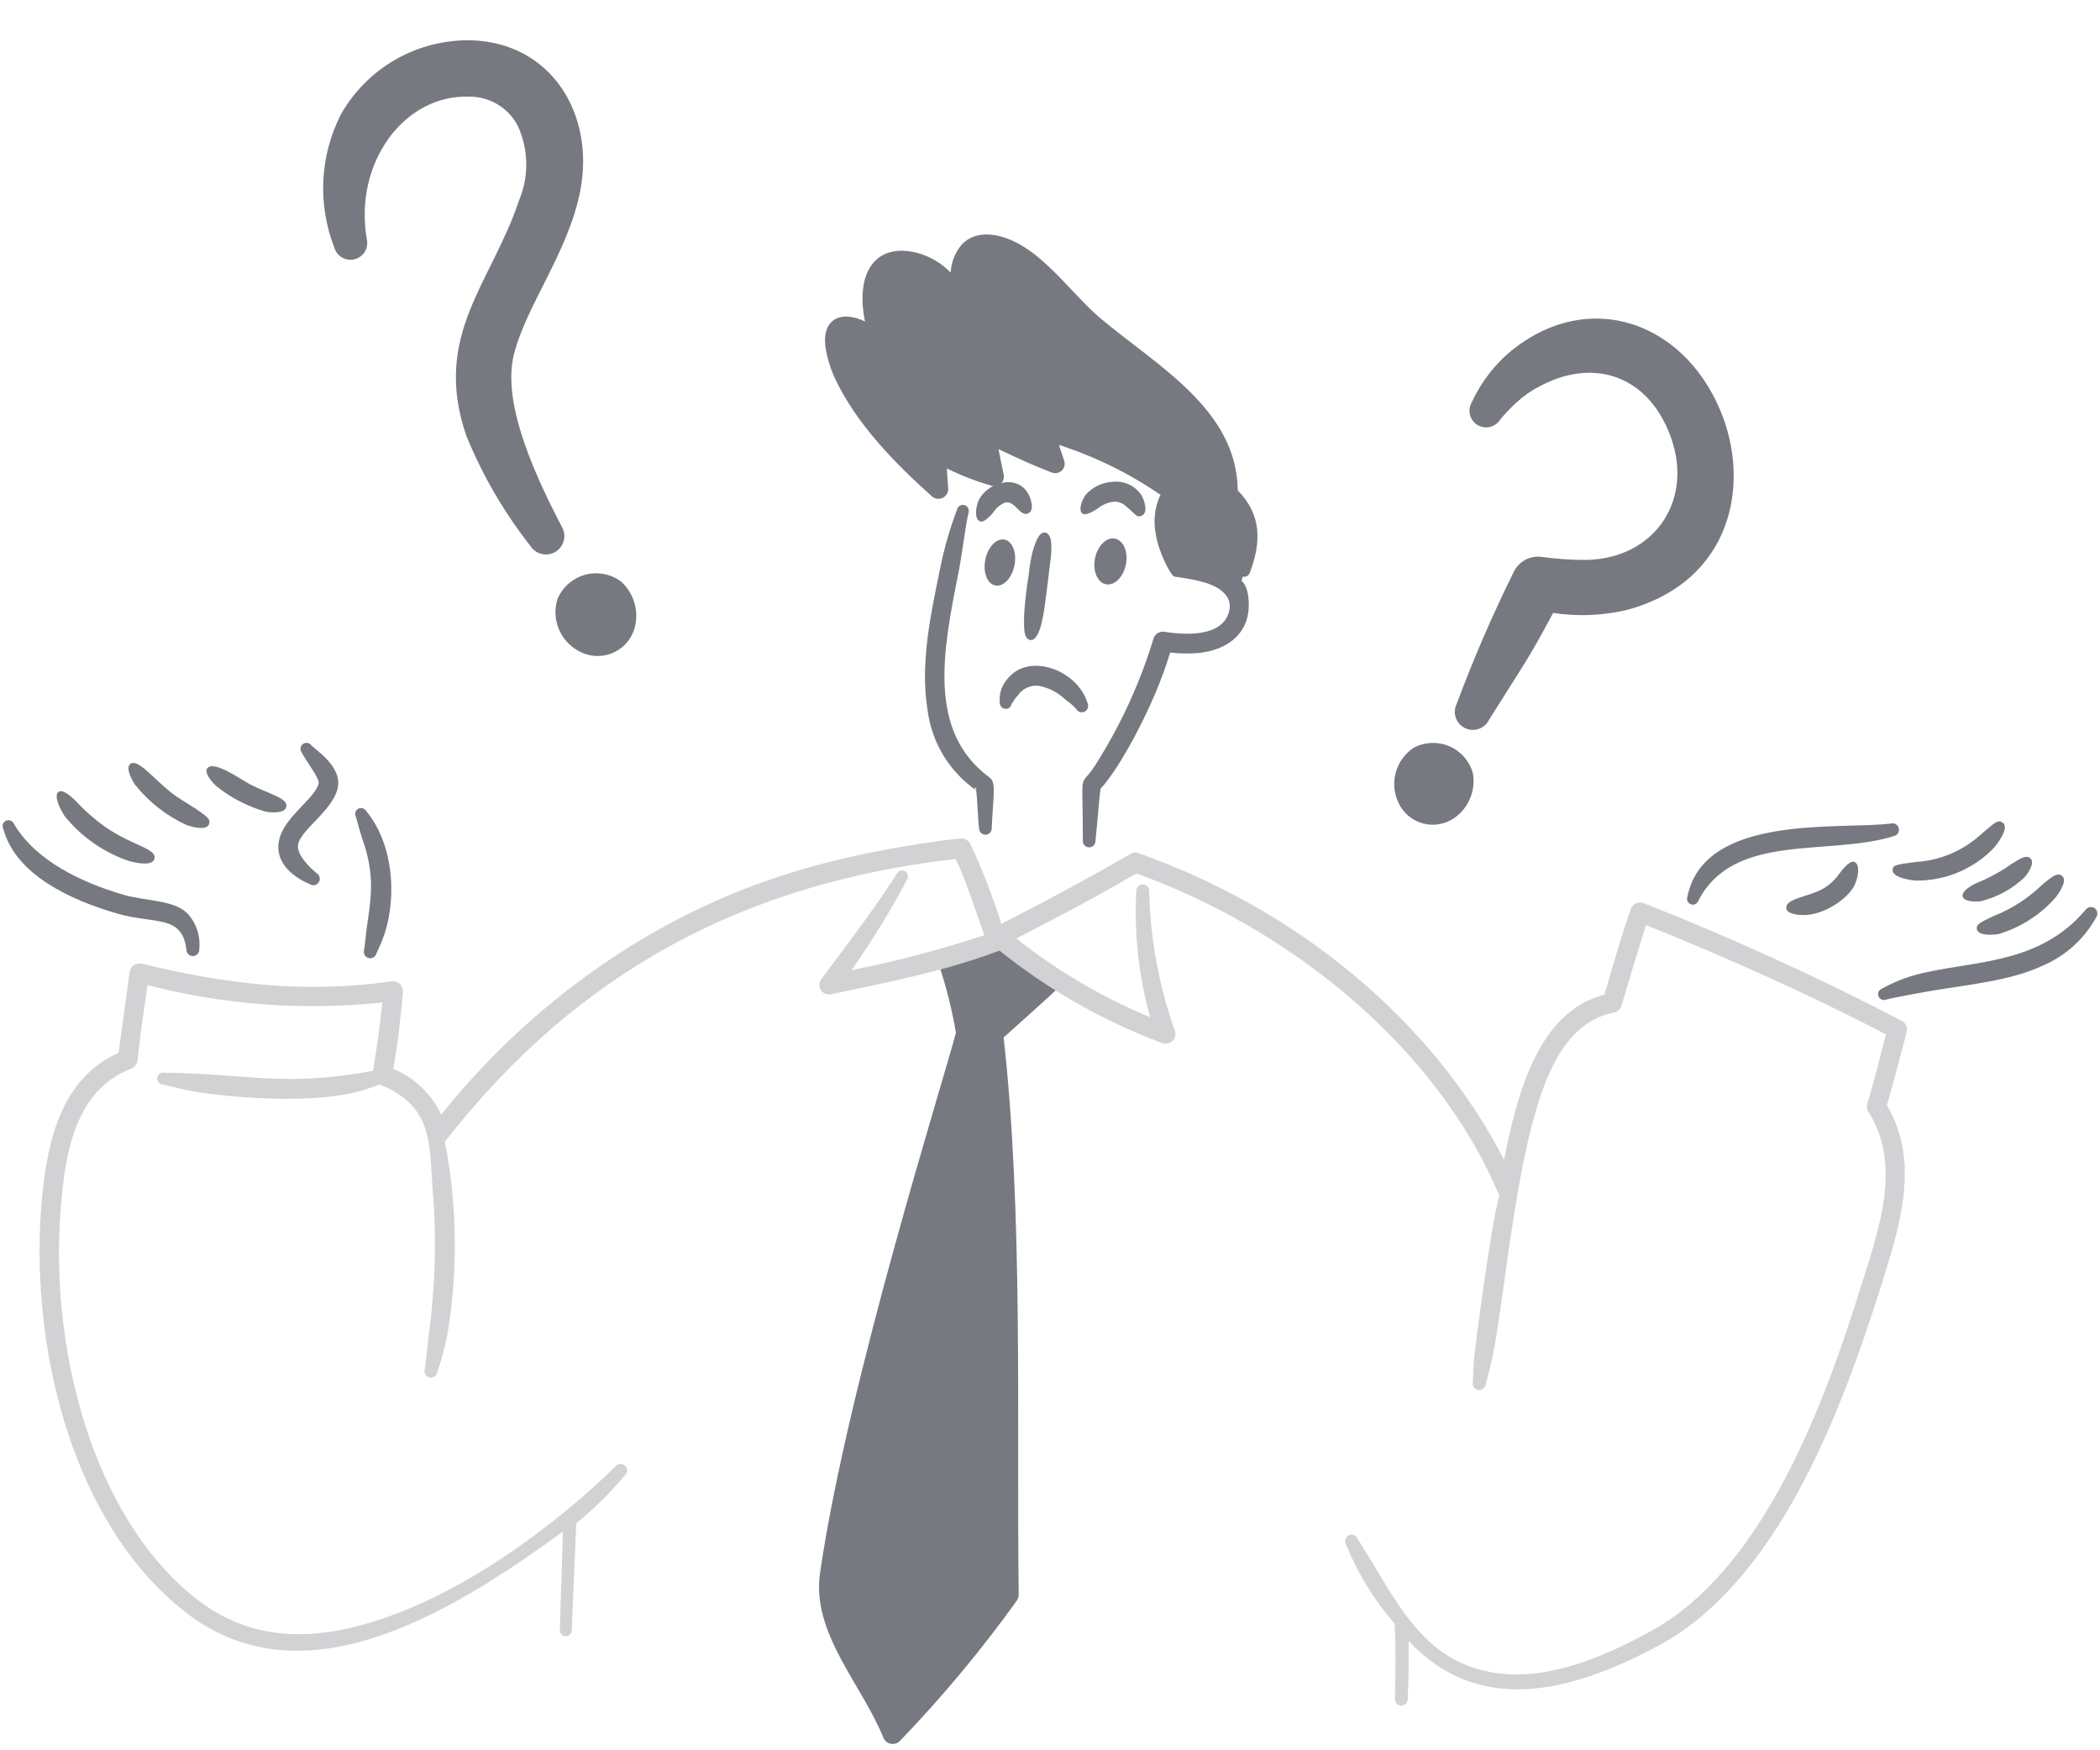 <svg width="216" height="180" viewBox="0 0 216 180" fill="none" xmlns="http://www.w3.org/2000/svg">
<g clip-path="url(#clip0_1672_123872)">
<path d="M108.716 100.183C106.781 99.085 104.982 97.76 103.359 96.237C103.253 96.137 103.121 96.07 102.978 96.044C102.834 96.017 102.687 96.033 102.552 96.089C100.795 96.824 98.576 97.301 96.935 98.378C96.781 98.476 96.664 98.624 96.606 98.797C96.547 98.971 96.55 99.159 96.613 99.331C97.356 101.572 97.928 103.867 98.323 106.195C97.286 110.368 87.163 142.267 84.348 161.761C83.441 167.932 88.612 173.164 90.868 178.717C90.933 178.873 91.036 179.011 91.166 179.118C91.297 179.225 91.452 179.299 91.617 179.332C91.783 179.366 91.954 179.358 92.116 179.31C92.278 179.262 92.426 179.176 92.547 179.057C96.901 174.538 100.924 169.712 104.585 164.615C104.714 164.433 104.782 164.215 104.779 163.992C104.56 146.42 105.255 124.687 103.23 106.693C103.343 106.593 108.019 102.416 109.072 101.401C109.186 101.32 109.272 101.206 109.318 101.074C109.364 100.942 109.367 100.799 109.328 100.665C109.289 100.531 109.209 100.412 109.099 100.326C108.99 100.239 108.856 100.189 108.716 100.183Z" fill="#777980"/>
<path d="M100.407 81.281C99.038 80.326 97.885 79.095 97.022 77.666C96.159 76.237 95.607 74.642 95.4 72.985C94.616 68.171 95.774 62.978 96.695 58.479C97.113 56.385 97.705 54.329 98.465 52.332C98.516 52.184 98.621 52.062 98.76 51.989C98.899 51.917 99.06 51.902 99.21 51.946C99.36 51.989 99.488 52.089 99.566 52.225C99.644 52.36 99.668 52.521 99.631 52.673C99.298 54.055 98.965 56.983 98.594 58.851C96.993 66.894 95.344 75.178 101.746 79.932C102.519 80.424 102.146 81.83 102.004 85.143C102.011 85.23 102.001 85.317 101.973 85.399C101.946 85.482 101.903 85.558 101.846 85.623C101.788 85.688 101.719 85.742 101.641 85.779C101.563 85.817 101.478 85.839 101.391 85.844C101.304 85.848 101.218 85.835 101.136 85.805C101.055 85.776 100.98 85.73 100.916 85.671C100.853 85.612 100.802 85.541 100.766 85.462C100.73 85.382 100.711 85.297 100.709 85.21C100.58 84.251 100.537 82.233 100.407 81.281ZM100.623 81.418C100.666 81.445 100.666 81.465 100.709 81.477L100.623 81.418ZM100.407 81.262V81.206C100.407 81.12 100.407 80.995 100.364 81.006C100.191 81.042 100.278 81.155 100.407 81.262Z" fill="#777980"/>
<path d="M102.829 72.187C102.789 71.624 102.892 71.06 103.13 70.549C103.272 70.275 103.446 70.02 103.649 69.789C105.847 67.059 110.817 68.898 111.851 72.276C111.93 72.431 111.948 72.609 111.9 72.776C111.852 72.943 111.742 73.085 111.592 73.174C111.515 73.215 111.43 73.242 111.342 73.25C111.254 73.259 111.166 73.251 111.082 73.225C110.997 73.2 110.919 73.158 110.851 73.102C110.783 73.046 110.726 72.977 110.685 72.899C110.364 72.546 110.002 72.233 109.607 71.967C108.847 71.226 107.886 70.726 106.843 70.529C106.428 70.482 106.007 70.55 105.628 70.725C105.248 70.899 104.923 71.175 104.689 71.521C104.54 71.668 104.409 71.832 104.301 72.011C104.215 72.148 104.128 72.262 104.041 72.41C104.028 72.487 103.999 72.561 103.957 72.627C103.915 72.693 103.86 72.75 103.796 72.795C103.732 72.84 103.659 72.872 103.583 72.888C103.506 72.905 103.427 72.906 103.35 72.892C103.189 72.865 103.045 72.776 102.948 72.644C102.851 72.513 102.808 72.349 102.829 72.187Z" fill="#777980"/>
<path d="M106.197 56.771C106.015 57.55 105.885 58.342 105.809 59.138C105.581 60.51 105.422 61.892 105.334 63.28C105.334 64.381 105.221 65.711 105.982 65.823C106.662 65.915 107.08 64.447 107.19 63.813C107.469 62.773 107.871 58.96 108.053 57.574C108.154 56.818 108.33 54.921 107.535 54.777C106.859 54.633 106.489 55.807 106.197 56.771Z" fill="#777980"/>
<path d="M102.208 52.636C102.487 52.224 102.876 51.9 103.331 51.699C104.411 51.369 104.848 53.174 105.749 52.801C106.486 52.508 105.976 51.099 105.749 50.759C104.522 48.604 101.263 49.72 100.569 51.695C100.396 52.161 100.167 53.459 100.87 53.635C101.293 53.759 102.13 52.75 102.208 52.636Z" fill="#777980"/>
<path d="M113.003 52.224C113.455 51.878 113.992 51.66 114.557 51.594C114.805 51.583 115.053 51.626 115.284 51.718C115.514 51.811 115.723 51.951 115.895 52.13C116.873 52.946 116.888 53.242 117.407 53.047C118.152 52.768 117.703 51.433 117.407 50.928C117.09 50.452 116.649 50.072 116.131 49.828C115.614 49.585 115.039 49.489 114.471 49.549C113.416 49.595 112.422 50.059 111.708 50.837C111.435 51.159 110.785 52.442 111.368 52.844C111.778 53.086 112.887 52.313 113.003 52.224Z" fill="#777980"/>
<path d="M0.328 85.205C1.599 89.981 7.291 92.561 12.009 93.939C15.864 95.073 18.77 93.997 19.174 97.695C19.179 97.782 19.2 97.867 19.238 97.946C19.275 98.024 19.328 98.095 19.392 98.153C19.457 98.211 19.532 98.256 19.614 98.285C19.696 98.315 19.783 98.327 19.87 98.323C19.957 98.318 20.042 98.297 20.121 98.259C20.199 98.222 20.27 98.17 20.328 98.105C20.386 98.04 20.431 97.965 20.46 97.883C20.489 97.801 20.502 97.714 20.498 97.627C20.566 96.99 20.504 96.347 20.315 95.735C20.126 95.123 19.815 94.556 19.4 94.069C18.013 92.501 15.078 92.723 12.596 91.989C8.366 90.734 3.664 88.523 1.428 84.718C1.397 84.644 1.351 84.576 1.293 84.52C1.235 84.464 1.166 84.42 1.091 84.39C1.016 84.361 0.936 84.347 0.855 84.349C0.774 84.351 0.695 84.369 0.621 84.402C0.547 84.433 0.481 84.479 0.426 84.538C0.371 84.596 0.328 84.665 0.301 84.74C0.274 84.815 0.262 84.895 0.267 84.975C0.271 85.055 0.292 85.133 0.328 85.205Z" fill="#777980"/>
<path d="M6.617 83.884C8.357 86.06 10.688 87.687 13.33 88.569C14.097 88.77 15.739 89.084 15.881 88.305C16.162 87.273 13.649 86.997 10.813 85.037C9.827 84.332 8.909 83.538 8.07 82.664C7.97 82.55 6.616 81.063 6.036 81.416C5.408 81.857 6.379 83.509 6.617 83.884Z" fill="#777980"/>
<path d="M13.919 80.736C15.331 82.496 17.132 83.902 19.181 84.844C19.748 85.046 21.241 85.455 21.505 84.757C21.638 84.286 21.505 84.093 20.052 83.125C19.225 82.574 18.342 82.099 17.567 81.479C15.788 80.066 14.165 77.974 13.403 78.561C12.819 79.005 13.734 80.496 13.919 80.736Z" fill="#777980"/>
<path d="M22.244 80.843C23.759 82.06 25.505 82.959 27.375 83.484C27.794 83.55 29.312 83.702 29.442 82.98C29.683 82.086 27.679 81.677 25.73 80.663C24.684 80.118 21.954 78.126 21.308 79.031C20.946 79.545 22.033 80.658 22.244 80.843Z" fill="#777980"/>
<path d="M31.026 77.372C31.53 78.352 32.922 80.103 32.769 80.579C32.428 82.083 29.313 83.96 28.734 86.276C28.179 88.454 29.825 90.072 31.896 90.942C32.047 91.031 32.227 91.058 32.397 91.015C32.566 90.973 32.713 90.865 32.804 90.715C32.889 90.564 32.913 90.385 32.871 90.216C32.829 90.048 32.723 89.901 32.577 89.808C31.764 89.145 30.415 87.784 30.673 86.77C31.081 85.219 34.247 83.303 34.739 81.036C35.215 78.842 32.461 77.129 32.028 76.652C31.933 76.519 31.788 76.429 31.627 76.403C31.465 76.376 31.3 76.415 31.167 76.51C31.034 76.606 30.944 76.75 30.918 76.912C30.891 77.073 30.93 77.239 31.026 77.372Z" fill="#777980"/>
<path d="M36.608 83.994C37.447 87.076 37.385 86.49 37.641 87.427C38.496 90.559 38.142 92.531 37.705 95.546C37.604 96.243 37.577 96.951 37.447 97.702C37.397 97.869 37.416 98.049 37.498 98.202C37.581 98.356 37.721 98.47 37.888 98.52C38.055 98.57 38.235 98.552 38.388 98.469C38.542 98.387 38.656 98.246 38.706 98.079C39.035 97.397 39.325 96.696 39.577 95.981C40.805 92.113 40.458 86.793 37.673 83.418C37.592 83.276 37.459 83.172 37.303 83.126C37.146 83.081 36.978 83.099 36.834 83.175C36.696 83.255 36.595 83.385 36.553 83.538C36.511 83.692 36.531 83.856 36.608 83.994Z" fill="#777980"/>
<path d="M174.686 92.633C178.331 85.523 188.14 88.096 194.827 85.976C194.994 85.933 195.137 85.827 195.227 85.68C195.316 85.533 195.345 85.357 195.308 85.189C195.27 85.021 195.168 84.875 195.024 84.781C194.881 84.686 194.706 84.652 194.537 84.684C189.378 85.373 175.272 83.596 173.558 92.233C173.531 92.308 173.52 92.386 173.524 92.465C173.529 92.544 173.548 92.621 173.582 92.693C173.616 92.764 173.664 92.828 173.723 92.881C173.782 92.933 173.85 92.974 173.925 93C173.999 93.027 174.078 93.038 174.157 93.034C174.236 93.03 174.313 93.01 174.384 92.976C174.455 92.942 174.519 92.894 174.572 92.835C174.625 92.776 174.665 92.708 174.692 92.633H174.686Z" fill="#777980"/>
<path d="M189.216 89.816C188.789 90.431 188.239 90.951 187.602 91.343C186.164 92.224 183.633 92.364 183.729 93.396C183.793 94.122 185.414 94.12 185.762 94.1C187.952 93.968 190.437 92.133 190.865 90.758C191.127 90.164 191.354 88.839 190.704 88.63C190.193 88.468 189.297 89.702 189.216 89.816Z" fill="#777980"/>
<path d="M197.056 90.559C198.562 90.578 200.057 90.286 201.445 89.7C202.834 89.115 204.086 88.248 205.124 87.156C205.641 86.529 206.662 85.076 205.996 84.606C205.493 84.249 205.225 84.565 203.769 85.797C201.909 87.504 199.513 88.512 196.991 88.647C195.011 88.92 194.714 88.95 194.666 89.441C194.589 90.243 196.467 90.517 197.056 90.559Z" fill="#777980"/>
<path d="M203.74 92.682C205.436 92.265 206.993 91.411 208.258 90.206C208.414 90.021 209.368 88.798 208.871 88.301C208.477 87.911 207.964 88.188 207.128 88.709C206.883 88.855 206.646 89.014 206.418 89.186C205.401 89.851 204.32 90.413 203.191 90.862C203.078 90.91 201.743 91.564 201.868 92.185C202.048 92.793 203.347 92.736 203.74 92.682Z" fill="#777980"/>
<path d="M205.581 96.053C207.84 95.378 209.865 94.081 211.423 92.31C211.825 91.787 212.686 90.551 212.103 90.082C211.71 89.767 211.341 89.904 210.07 90.967C208.617 92.383 206.893 93.493 205.002 94.228C203.575 94.919 203.276 95.06 203.325 95.552C203.465 96.29 205.064 96.15 205.581 96.053Z" fill="#777980"/>
<path d="M194.021 102.798C194.83 102.561 198.588 101.908 198.701 101.891C202.725 101.21 206.746 100.87 210.128 99.301C212.462 98.302 214.394 96.549 215.615 94.323C215.716 94.177 215.754 93.997 215.722 93.823C215.69 93.649 215.591 93.495 215.445 93.395C215.299 93.294 215.12 93.256 214.946 93.288C214.772 93.32 214.618 93.419 214.517 93.565C209.981 98.933 203.775 98.79 198.347 99.944C196.673 100.263 195.06 100.847 193.57 101.674C193.494 101.702 193.424 101.745 193.365 101.8C193.305 101.855 193.258 101.922 193.225 101.996C193.192 102.07 193.174 102.15 193.172 102.231C193.17 102.312 193.185 102.393 193.215 102.468C193.28 102.618 193.4 102.736 193.551 102.798C193.702 102.859 193.871 102.86 194.021 102.798Z" fill="#777980"/>
<path d="M102.368 60.21C102.565 60.25 102.772 60.228 102.978 60.147C103.183 60.065 103.383 59.925 103.567 59.734C103.75 59.543 103.913 59.305 104.046 59.034C104.179 58.763 104.279 58.464 104.342 58.155C104.404 57.845 104.428 57.531 104.41 57.229C104.393 56.928 104.335 56.646 104.24 56.398C104.145 56.151 104.015 55.944 103.858 55.789C103.7 55.634 103.518 55.533 103.321 55.494C103.124 55.454 102.917 55.476 102.712 55.558C102.506 55.639 102.306 55.78 102.123 55.971C101.939 56.161 101.777 56.399 101.644 56.67C101.511 56.941 101.41 57.24 101.347 57.55C101.285 57.859 101.262 58.174 101.279 58.475C101.297 58.776 101.354 59.059 101.449 59.306C101.544 59.553 101.674 59.76 101.832 59.915C101.989 60.07 102.172 60.171 102.368 60.21Z" fill="#777980"/>
<path d="M113.755 60.087C114.176 60.17 114.629 60.002 115.014 59.621C115.399 59.239 115.684 58.675 115.807 58.053C115.929 57.43 115.879 56.8 115.668 56.301C115.457 55.802 115.102 55.475 114.68 55.392C114.472 55.35 114.253 55.37 114.037 55.45C113.821 55.53 113.612 55.669 113.421 55.858C113.231 56.047 113.062 56.282 112.927 56.551C112.791 56.82 112.689 57.117 112.628 57.426C112.568 57.734 112.549 58.047 112.572 58.348C112.596 58.649 112.662 58.931 112.767 59.178C112.871 59.425 113.012 59.632 113.182 59.788C113.352 59.944 113.546 60.046 113.755 60.087Z" fill="#777980"/>
<path d="M128.56 58.88C129.775 55.66 129.731 52.912 127.313 50.431C127.208 42.132 119.162 37.726 113.153 32.708C110.318 30.281 107.663 26.399 104.26 24.807C102.439 23.954 100.282 23.69 98.906 25.168C98.232 25.975 97.838 26.98 97.784 28.03C96.846 27.066 95.669 26.369 94.374 26.011C89.824 24.857 87.979 28.328 88.977 33.073C88.879 33.02 88.778 32.971 88.675 32.928C86.486 32.029 85.251 32.878 84.963 34.15C84.586 35.421 85.319 37.709 85.87 38.888C88.046 43.544 92.012 47.609 95.842 51.035C95.995 51.174 96.186 51.263 96.391 51.29C96.595 51.317 96.803 51.281 96.987 51.186C97.17 51.092 97.32 50.943 97.416 50.761C97.513 50.578 97.551 50.371 97.526 50.166C97.379 48.083 97.397 48.487 97.397 48.178C98.88 48.911 100.426 49.508 102.017 49.962C102.184 50.008 102.36 50.01 102.527 49.967C102.695 49.923 102.847 49.836 102.97 49.714C103.093 49.592 103.181 49.44 103.226 49.273C103.271 49.106 103.27 48.929 103.225 48.763C103.034 47.92 102.884 47.061 102.706 46.192C104.652 47.1 106.031 47.772 108.189 48.598C108.367 48.666 108.56 48.681 108.745 48.64C108.931 48.6 109.1 48.506 109.233 48.37C109.366 48.234 109.456 48.062 109.492 47.876C109.528 47.689 109.509 47.496 109.437 47.321C109.264 46.799 109.097 46.282 108.92 45.757C112.633 46.954 116.153 48.684 119.371 50.892C119.342 50.944 119.313 50.998 119.28 51.054C118.751 52.292 118.616 53.663 118.892 54.981C119.186 56.886 120.48 59.27 120.791 59.298C122.667 59.577 124.903 59.887 125.928 61.023C126.179 61.268 126.357 61.578 126.441 61.919C126.525 62.26 126.512 62.617 126.404 62.951C125.696 65.406 122.275 65.363 119.755 64.972C119.508 64.935 119.256 64.991 119.048 65.13C118.841 65.268 118.692 65.48 118.632 65.722C117.312 70.051 115.44 74.191 113.063 78.041C110.864 81.763 111.379 78.063 111.379 86.442C111.372 86.528 111.382 86.614 111.409 86.696C111.435 86.778 111.478 86.853 111.534 86.918C111.591 86.983 111.66 87.036 111.737 87.074C111.814 87.112 111.898 87.134 111.984 87.139C112.071 87.147 112.159 87.136 112.242 87.109C112.325 87.081 112.402 87.036 112.466 86.977C112.531 86.918 112.583 86.847 112.619 86.767C112.655 86.687 112.674 86.6 112.674 86.513C112.977 83.527 113.063 81.956 113.193 81.195V81.11C114.926 79.365 118.701 72.715 120.359 67.108C121.32 67.222 122.289 67.238 123.252 67.156C126.278 66.843 127.848 65.29 128.303 63.473C128.565 62.477 128.53 60.438 127.711 59.737L127.81 59.307C127.966 59.343 128.129 59.319 128.268 59.24C128.407 59.16 128.511 59.032 128.56 58.88Z" fill="#777980"/>
<path d="M37.721 24.544C36.389 16.737 41.587 9.676 48.296 9.941C49.31 9.937 50.306 10.211 51.176 10.731C52.046 11.252 52.758 12 53.235 12.895C53.8 14.102 54.104 15.414 54.129 16.746C54.154 18.079 53.899 19.401 53.379 20.628C50.577 29.078 44.404 34.495 47.973 44.832C49.624 48.879 51.832 52.676 54.532 56.113C54.661 56.325 54.831 56.511 55.032 56.657C55.232 56.804 55.46 56.91 55.702 56.969C55.944 57.028 56.194 57.039 56.44 57.001C56.686 56.963 56.922 56.877 57.135 56.748C57.347 56.618 57.532 56.449 57.679 56.248C57.826 56.047 57.932 55.819 57.991 55.577C58.05 55.336 58.061 55.085 58.023 54.839C57.985 54.593 57.898 54.357 57.769 54.144C55.311 49.397 51.577 41.683 52.848 36.498C54.08 31.464 58.448 25.969 59.681 19.634C61.222 11.713 56.681 4.387 48.476 4.145C45.76 4.084 43.078 4.761 40.715 6.104C38.352 7.447 36.398 9.405 35.06 11.771C33.99 13.871 33.376 16.174 33.259 18.529C33.141 20.883 33.523 23.235 34.379 25.432C34.497 25.875 34.786 26.253 35.183 26.482C35.58 26.712 36.052 26.774 36.495 26.656C36.938 26.537 37.315 26.248 37.545 25.851C37.774 25.454 37.837 24.982 37.718 24.539L37.721 24.544Z" fill="#777980"/>
<path d="M63.845 59.779C63.317 59.397 62.709 59.139 62.067 59.026C61.425 58.912 60.766 58.946 60.139 59.124C59.512 59.302 58.933 59.62 58.447 60.054C57.96 60.488 57.579 61.027 57.33 61.629C57.01 62.68 57.08 63.811 57.529 64.813C57.978 65.815 58.775 66.621 59.772 67.081C60.296 67.332 60.87 67.463 61.451 67.466C62.033 67.469 62.608 67.344 63.135 67.099C63.662 66.854 64.129 66.496 64.502 66.049C64.875 65.603 65.145 65.08 65.293 64.518C65.513 63.671 65.494 62.78 65.239 61.944C64.983 61.107 64.5 60.358 63.845 59.779Z" fill="#777980"/>
<path d="M159.753 63.034C157.001 68.164 156.759 68.272 153.159 74.022C153.051 74.243 152.901 74.44 152.716 74.602C152.531 74.764 152.316 74.887 152.083 74.966C151.85 75.044 151.604 75.075 151.359 75.058C151.114 75.04 150.875 74.974 150.655 74.863C150.436 74.752 150.241 74.599 150.081 74.413C149.921 74.226 149.8 74.009 149.725 73.775C149.649 73.541 149.621 73.295 149.642 73.05C149.662 72.805 149.731 72.567 149.844 72.349C151.567 67.733 153.525 63.209 155.711 58.794C155.964 58.276 156.373 57.849 156.881 57.575C157.389 57.302 157.97 57.194 158.542 57.269C160.092 57.484 161.656 57.589 163.221 57.581C170.285 57.422 174.498 51.214 171.614 44.325C169.11 38.342 163.546 36.853 158.207 39.811C157.477 40.195 156.797 40.666 156.181 41.213C155.5 41.809 154.871 42.461 154.299 43.161C154.059 43.538 153.68 43.806 153.245 43.908C152.81 44.01 152.352 43.937 151.97 43.705C151.588 43.473 151.312 43.101 151.201 42.668C151.089 42.235 151.152 41.776 151.375 41.388C152.356 39.246 153.827 37.364 155.669 35.895C163.457 29.781 173.023 33.018 176.902 42.103C180.158 49.731 178.152 59.77 167.4 62.71C164.896 63.312 162.299 63.422 159.753 63.034Z" fill="#777980"/>
<path d="M151.505 79.56C151.341 78.94 151.038 78.365 150.619 77.879C150.201 77.392 149.677 77.007 149.089 76.752C148.5 76.498 147.861 76.379 147.22 76.407C146.579 76.435 145.953 76.608 145.388 76.912C144.491 77.514 143.841 78.42 143.559 79.463C143.278 80.506 143.383 81.616 143.857 82.588C144.101 83.106 144.456 83.563 144.897 83.927C145.338 84.292 145.854 84.554 146.409 84.696C146.963 84.838 147.542 84.856 148.104 84.748C148.665 84.64 149.197 84.41 149.659 84.073C150.355 83.566 150.895 82.875 151.221 82.078C151.547 81.281 151.646 80.41 151.505 79.56Z" fill="#777980"/>
<path d="M196.119 106.104C196.173 105.885 196.151 105.655 196.057 105.451C195.964 105.246 195.804 105.079 195.603 104.977C186.976 100.483 178.118 96.445 169.068 92.88C168.941 92.829 168.806 92.804 168.67 92.807C168.534 92.81 168.4 92.841 168.276 92.897C168.152 92.953 168.041 93.034 167.95 93.135C167.859 93.236 167.789 93.354 167.744 93.483C166.778 96.286 166.508 97.214 165.033 102.284C158.211 104.052 156.063 112.441 154.704 119.277C147.052 104.417 132.857 93.294 117.102 87.742C116.206 87.433 117.399 87.595 102.996 95.016C102.12 92.202 101.053 89.451 99.802 86.782C99.71 86.607 99.57 86.462 99.399 86.364C99.227 86.266 99.031 86.22 98.833 86.231C98.316 86.27 97.8 86.323 97.284 86.392C86.129 87.918 76.566 90.369 66.072 96.559C58.151 101.296 51.144 107.417 45.383 114.63C44.386 112.497 42.623 110.817 40.445 109.925C40.898 107.569 41.228 104.481 41.445 102.016C41.456 101.863 41.434 101.71 41.379 101.567C41.323 101.425 41.237 101.296 41.126 101.191C41.014 101.086 40.881 101.008 40.735 100.961C40.59 100.914 40.435 100.9 40.284 100.921C31.439 102.21 23.174 101.197 14.559 99.106C14.423 99.077 14.283 99.076 14.146 99.103C14.01 99.13 13.881 99.185 13.766 99.263C13.651 99.342 13.554 99.442 13.479 99.56C13.404 99.677 13.354 99.808 13.332 99.945C13.105 101.728 12.332 107.271 12.198 108.275C5.97 111.054 4.656 118.055 4.193 124.836C3.252 139.304 7.673 157.008 19.17 165.867C31.05 175.017 45.819 166.321 57.902 157.508L57.58 167.672C57.582 167.83 57.647 167.982 57.758 168.094C57.871 168.207 58.022 168.271 58.181 168.275C58.339 168.278 58.493 168.219 58.609 168.112C58.726 168.004 58.796 167.855 58.805 167.697L59.269 156.661C61.102 155.173 62.784 153.509 64.293 151.693C64.42 151.573 64.494 151.407 64.499 151.232C64.504 151.057 64.439 150.887 64.319 150.76C64.199 150.632 64.033 150.558 63.858 150.553C63.683 150.548 63.513 150.613 63.386 150.734C63.272 150.818 50.203 164.214 35.822 167.465C30.43 168.682 25.041 168.211 20.231 164.459C9.388 155.966 5.225 138.559 6.204 124.962C6.604 118.736 7.678 112.126 13.498 109.9C13.668 109.832 13.818 109.719 13.931 109.574C14.045 109.429 14.118 109.257 14.144 109.075C14.629 104.62 14.743 104.466 15.177 101.309C23.052 103.348 31.23 103.953 39.32 103.096C39.193 104.426 38.803 107.666 38.363 110.129C28.956 111.83 25.848 110.421 16.855 110.317C16.696 110.295 16.534 110.338 16.406 110.436C16.278 110.533 16.194 110.678 16.173 110.837C16.151 110.997 16.194 111.159 16.291 111.287C16.389 111.415 16.534 111.499 16.693 111.52C17.827 111.785 19.122 112.136 20.793 112.382C25.271 113.027 31.889 113.36 36.254 112.402C37.194 112.184 38.117 111.893 39.013 111.532C40.245 111.963 41.365 112.667 42.289 113.591C44.348 115.786 44.237 118.637 44.484 122.046C44.91 127.054 44.791 132.094 44.129 137.076C43.967 138.361 43.871 139.623 43.676 140.859C43.656 140.944 43.653 141.032 43.667 141.118C43.681 141.204 43.711 141.286 43.757 141.36C43.803 141.435 43.863 141.499 43.934 141.55C44.005 141.601 44.085 141.637 44.169 141.657C44.254 141.677 44.342 141.68 44.428 141.666C44.514 141.652 44.596 141.621 44.671 141.575C44.745 141.53 44.809 141.47 44.86 141.399C44.911 141.328 44.947 141.248 44.967 141.163C45.38 139.919 45.725 138.652 45.999 137.37C47.119 130.758 47.037 123.999 45.756 117.417C59.673 99.58 76.941 90.792 98.288 88.333C99.378 90.533 100.329 93.665 101.242 96.168C96.765 97.655 92.2 98.859 87.572 99.772C89.686 96.784 91.605 93.663 93.317 90.428C93.396 90.288 93.416 90.122 93.374 89.967C93.331 89.811 93.23 89.679 93.091 89.598C92.948 89.52 92.781 89.499 92.625 89.542C92.468 89.584 92.334 89.686 92.25 89.825C90.871 92.171 87.008 97.334 84.472 100.695C84.353 100.856 84.285 101.05 84.278 101.251C84.272 101.451 84.326 101.649 84.435 101.818C84.544 101.987 84.701 102.118 84.887 102.195C85.072 102.272 85.276 102.29 85.472 102.248C91.347 101 97.196 99.893 102.806 97.761C107.847 101.806 113.502 105.019 119.557 107.278C119.735 107.342 119.928 107.354 120.113 107.314C120.298 107.273 120.467 107.181 120.602 107.048C120.737 106.915 120.832 106.747 120.875 106.563C120.919 106.378 120.909 106.185 120.848 106.006C119.197 101.382 118.305 96.522 118.205 91.612C118.207 91.439 118.14 91.272 118.019 91.148C117.899 91.023 117.734 90.951 117.56 90.948C117.384 90.948 117.214 91.016 117.087 91.139C116.96 91.262 116.886 91.429 116.88 91.606C116.639 95.99 117.119 100.385 118.301 104.614C113.364 102.562 108.733 99.838 104.54 96.52C108.708 94.365 112.834 92.201 116.88 89.827C132.814 95.552 147.809 107.734 154.188 122.899C154.197 122.92 154.207 122.941 154.217 122.961C153.31 126.097 151.679 138.998 151.64 139.436C151.56 140.354 151.544 141.266 151.479 142.183C151.451 142.356 151.494 142.534 151.597 142.676C151.7 142.818 151.855 142.914 152.028 142.942C152.203 142.969 152.381 142.928 152.526 142.826C152.67 142.724 152.77 142.57 152.803 142.396C153.029 141.54 153.256 140.701 153.448 139.838C154.816 133.773 155.935 116.906 159.805 109.451C161.16 106.811 163.094 104.687 166.002 104.13C166.182 104.095 166.348 104.011 166.484 103.89C166.621 103.768 166.722 103.611 166.777 103.437C167.417 101.245 169.1 95.723 169.294 95.141C177.417 98.373 186.041 102.245 193.986 106.372C193.351 108.773 192.956 110.58 192.049 113.536C192.014 113.672 192.007 113.814 192.029 113.953C192.052 114.092 192.102 114.225 192.179 114.344C195.557 119.646 193.415 125.983 191.533 131.926C187.615 144.545 181.361 161.451 169.746 167.786C164.485 170.67 158.933 172.817 153.802 172.041C146.229 170.899 143.709 164.668 139.61 158.202C139.535 158.044 139.399 157.922 139.234 157.863C139.069 157.804 138.887 157.813 138.729 157.889C138.571 157.964 138.449 158.099 138.39 158.264C138.331 158.429 138.34 158.611 138.416 158.769C139.628 161.764 141.329 164.538 143.447 166.978C143.584 169.876 143.542 171.897 143.473 174.74C143.472 174.913 143.539 175.079 143.659 175.203C143.778 175.327 143.942 175.4 144.114 175.405C144.287 175.411 144.455 175.349 144.582 175.232C144.71 175.116 144.787 174.954 144.797 174.782C144.873 171.658 144.893 173.202 144.893 168.76C152.032 176.39 161.384 174.17 170.553 169.258C182.743 162.724 189.234 145.611 193.406 132.515C195.422 126.017 197.546 119.583 194.086 113.672C194.344 112.745 195.734 107.72 196.119 106.104Z" fill="#D2D2D5"/>
</g>
<defs>
<clipPath id="clip0_1672_123872">
<rect width="216" height="180" fill="white"/>
</clipPath>
</defs>
</svg>
